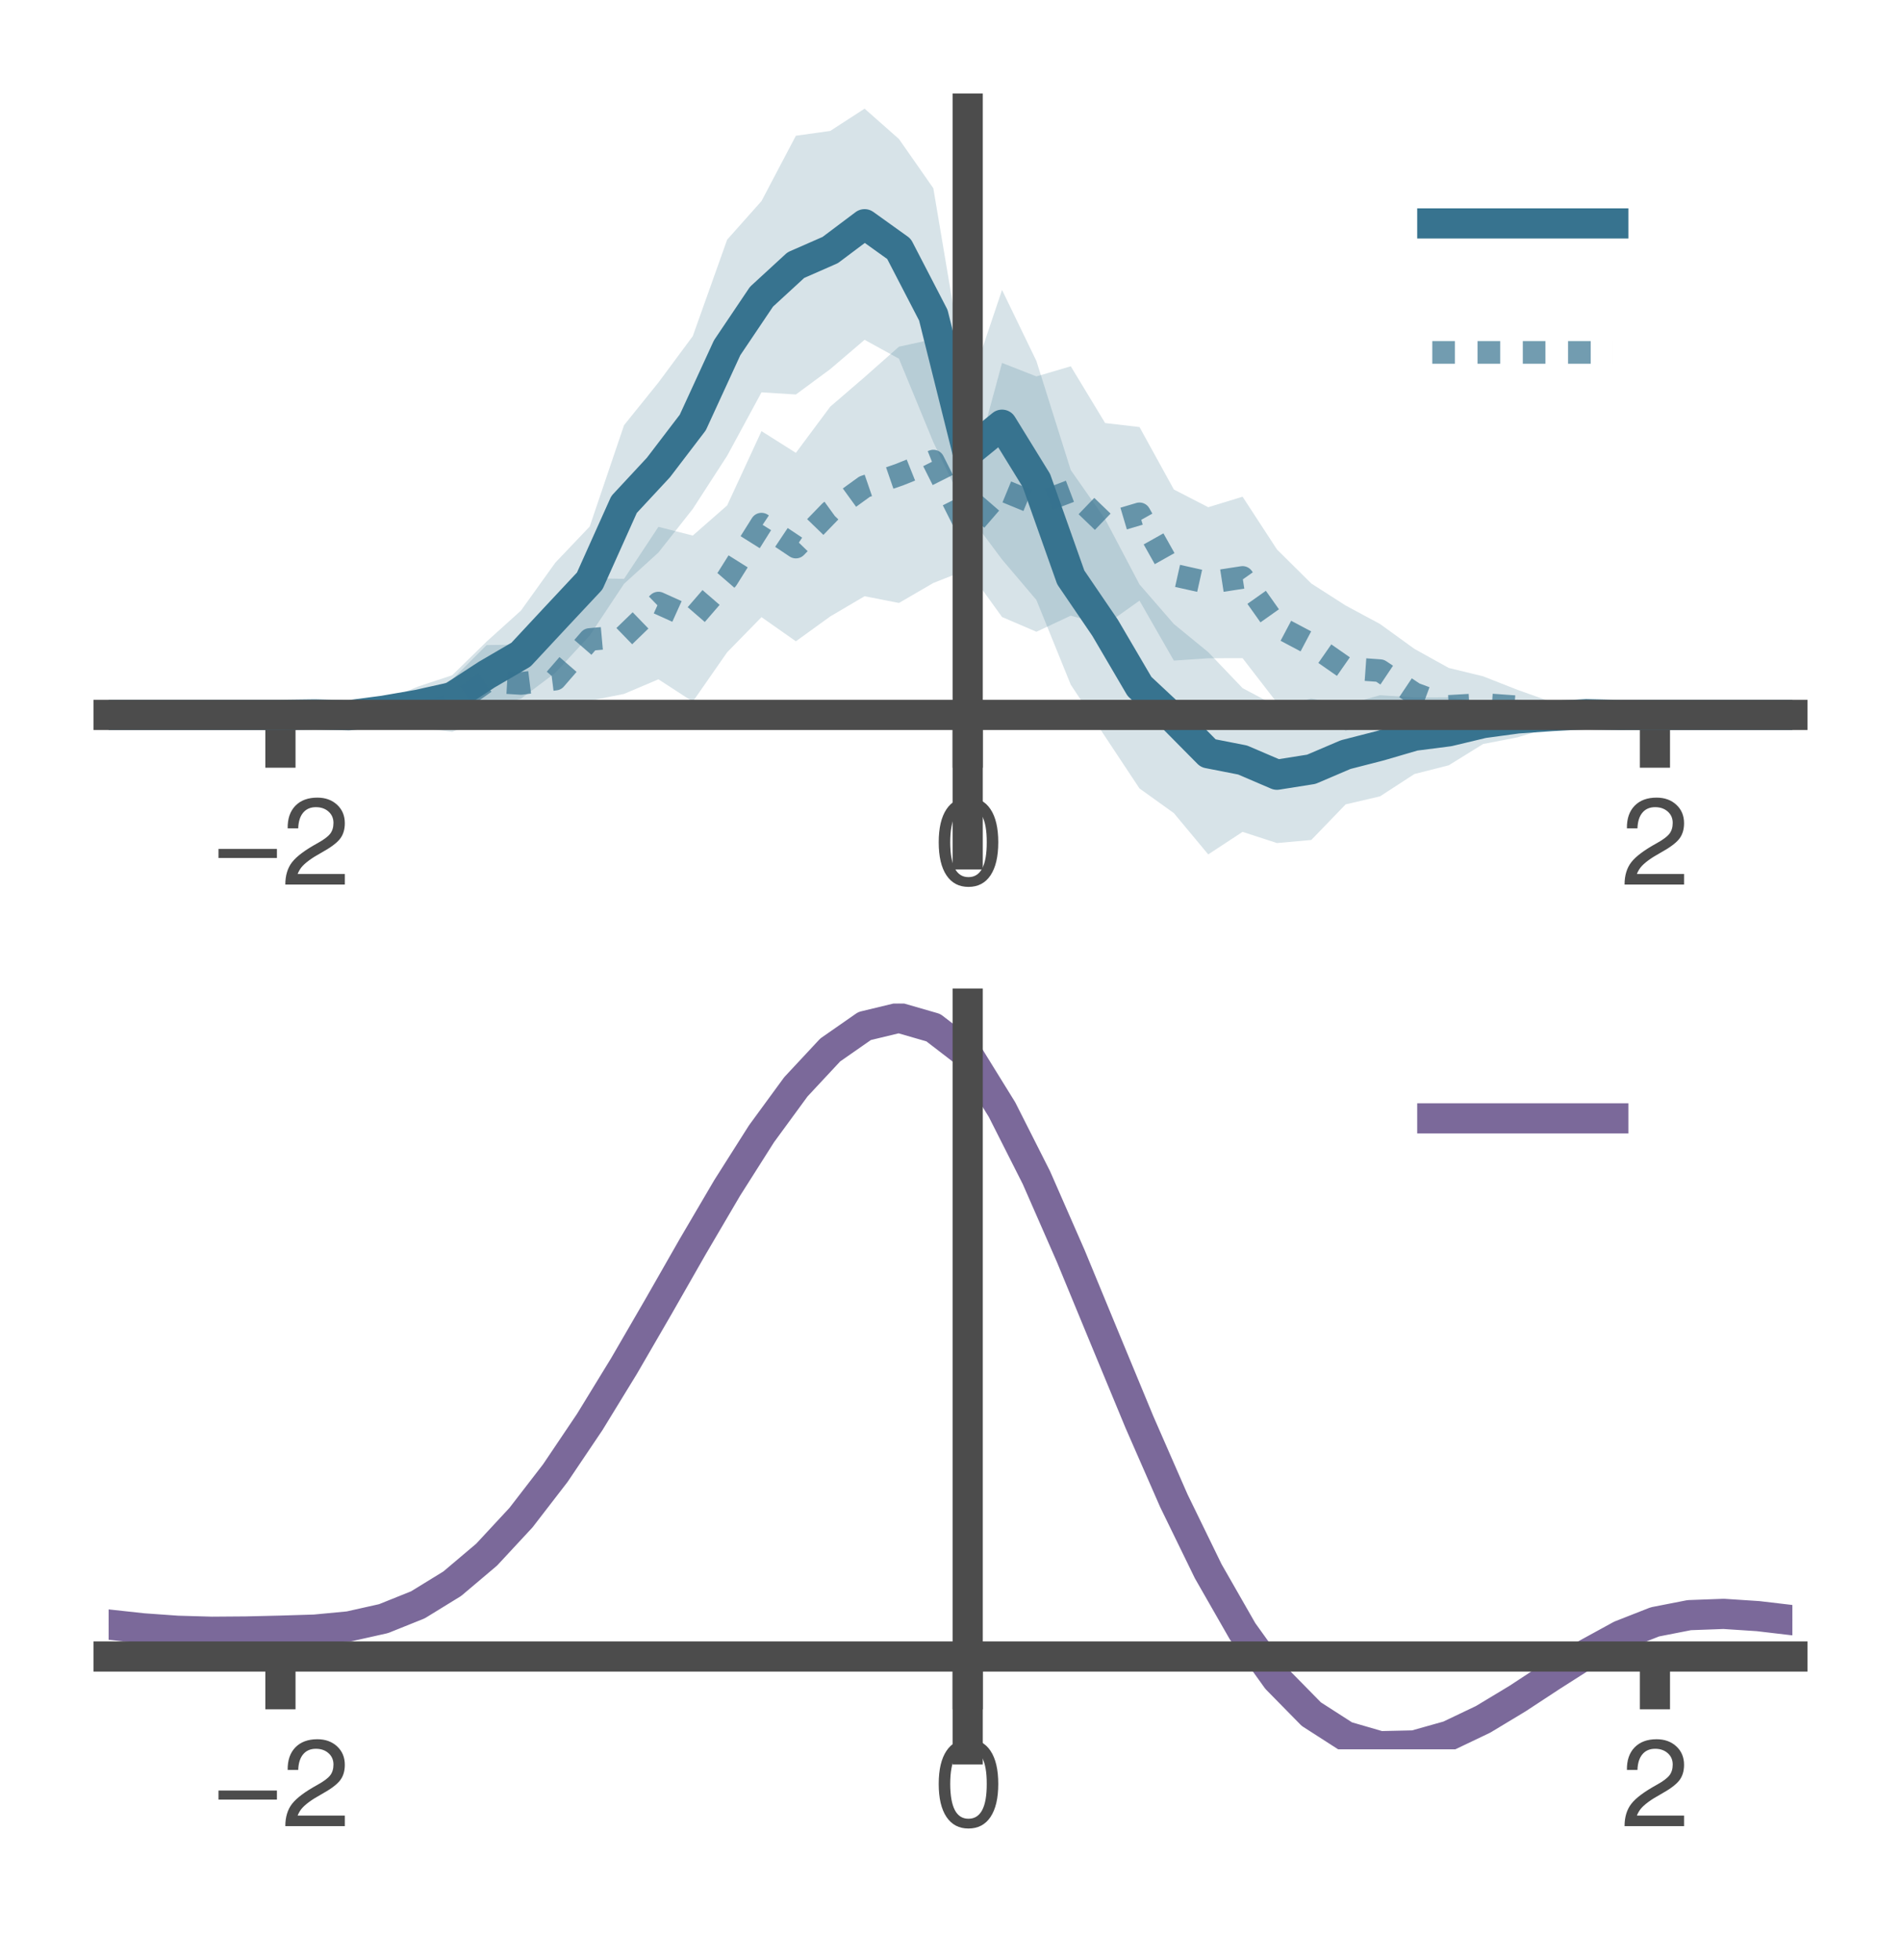 <?xml version="1.0" encoding="utf-8" standalone="no"?>
<!DOCTYPE svg PUBLIC "-//W3C//DTD SVG 1.1//EN"
  "http://www.w3.org/Graphics/SVG/1.1/DTD/svg11.dtd">
<svg height="129.865pt" version="1.1" viewBox="0 0 126 129.865" width="126pt" xmlns="http://www.w3.org/2000/svg" xmlns:xlink="http://www.w3.org/1999/xlink">
 <defs>
  <style type="text/css">*{stroke-linecap:butt;stroke-linejoin:round;}</style>
 </defs>
 <g id="figure_1">
  <g id="patch_1">
   <path d="M 0 129.865 
L 126 129.865 
L 126 0 
L 0 0 
z
" style="fill:none;"/>
  </g>
  <g id="axes_1">
   <g id="patch_2">
    <path d="M 7.2 56.618 
L 118.8 56.618 
L 118.8 7.2 
L 7.2 7.2 
z
" style="fill:none;"/>
   </g>
   <g id="PolyCollection_1">
    <path clip-path="url(#pac01cd6182)" d="M 7.2 47.373 
L 7.2 47.373 
L 9.478 47.373 
L 11.755 47.373 
L 14.033 47.373 
L 16.31 47.373 
L 18.588 47.373 
L 20.865 47.201 
L 23.143 47.132 
L 25.42 46.429 
L 27.698 45.501 
L 29.976 44.743 
L 32.253 42.515 
L 34.531 40.459 
L 36.808 37.285 
L 39.086 34.891 
L 41.363 28.174 
L 43.641 25.348 
L 45.918 22.274 
L 48.196 15.882 
L 50.473 13.324 
L 52.751 8.995 
L 55.029 8.677 
L 57.306 7.2 
L 59.584 9.212 
L 61.861 12.473 
L 64.139 25.982 
L 66.416 19.213 
L 68.694 23.922 
L 70.971 31.152 
L 73.249 34.4 
L 75.527 38.727 
L 77.804 41.35 
L 80.082 43.215 
L 82.359 45.599 
L 84.637 46.81 
L 86.914 46.294 
L 89.192 46.707 
L 91.469 46.069 
L 93.747 46.216 
L 96.024 46.21 
L 98.302 46.532 
L 100.58 46.354 
L 102.857 46.731 
L 105.135 46.967 
L 107.412 47.244 
L 109.69 47.373 
L 111.967 47.373 
L 114.245 47.373 
L 116.522 47.373 
L 118.8 47.373 
L 118.8 47.373 
L 118.8 47.373 
L 116.522 47.373 
L 114.245 47.373 
L 111.967 47.373 
L 109.69 47.373 
L 107.412 47.515 
L 105.135 47.689 
L 102.857 48.169 
L 100.58 48.862 
L 98.302 49.302 
L 96.024 50.713 
L 93.747 51.292 
L 91.469 52.771 
L 89.192 53.302 
L 86.914 55.661 
L 84.637 55.866 
L 82.359 55.124 
L 80.082 56.618 
L 77.804 53.881 
L 75.527 52.248 
L 73.249 48.811 
L 70.971 45.372 
L 68.694 39.759 
L 66.416 37.074 
L 64.139 34.026 
L 61.861 29.297 
L 59.584 23.771 
L 57.306 22.517 
L 55.029 24.461 
L 52.751 26.142 
L 50.473 25.999 
L 48.196 30.203 
L 45.918 33.724 
L 43.641 36.613 
L 41.363 38.685 
L 39.086 42.112 
L 36.808 44.583 
L 34.531 46.298 
L 32.253 46.901 
L 29.976 47.644 
L 27.698 47.902 
L 25.42 47.765 
L 23.143 47.659 
L 20.865 47.484 
L 18.588 47.373 
L 16.31 47.373 
L 14.033 47.373 
L 11.755 47.373 
L 9.478 47.373 
L 7.2 47.373 
z
" style="fill:#37738f;fill-opacity:0.2;"/>
   </g>
   <g id="PolyCollection_2">
    <path clip-path="url(#pac01cd6182)" d="M 7.2 47.373 
L 7.2 47.373 
L 9.478 47.373 
L 11.755 47.373 
L 14.033 47.373 
L 16.31 47.373 
L 18.588 47.372 
L 20.865 47.242 
L 23.143 47.003 
L 25.42 46.194 
L 27.698 46.13 
L 29.976 45.023 
L 32.253 42.748 
L 34.531 42.711 
L 36.808 41.903 
L 39.086 38.316 
L 41.363 38.358 
L 43.641 34.912 
L 45.918 35.489 
L 48.196 33.494 
L 50.473 28.57 
L 52.751 30.009 
L 55.029 26.948 
L 57.306 24.989 
L 59.584 22.974 
L 61.861 22.478 
L 64.139 32.461 
L 66.416 24.049 
L 68.694 24.944 
L 70.971 24.272 
L 73.249 28.033 
L 75.527 28.299 
L 77.804 32.437 
L 80.082 33.611 
L 82.359 32.915 
L 84.637 36.409 
L 86.914 38.666 
L 89.192 40.126 
L 91.469 41.349 
L 93.747 42.998 
L 96.024 44.262 
L 98.302 44.816 
L 100.58 45.712 
L 102.857 46.522 
L 105.135 46.846 
L 107.412 47.243 
L 109.69 47.368 
L 111.967 47.373 
L 114.245 47.373 
L 116.522 47.373 
L 118.8 47.373 
L 118.8 47.373 
L 118.8 47.373 
L 116.522 47.373 
L 114.245 47.373 
L 111.967 47.373 
L 109.69 47.379 
L 107.412 47.497 
L 105.135 47.722 
L 102.857 48.18 
L 100.58 47.969 
L 98.302 48.539 
L 96.024 49.354 
L 93.747 48.935 
L 91.469 47.533 
L 89.192 48.43 
L 86.914 46.717 
L 84.637 46.562 
L 82.359 43.615 
L 80.082 43.62 
L 77.804 43.776 
L 75.527 39.802 
L 73.249 41.421 
L 70.971 40.799 
L 68.694 41.864 
L 66.416 40.886 
L 64.139 37.734 
L 61.861 38.632 
L 59.584 39.956 
L 57.306 39.509 
L 55.029 40.849 
L 52.751 42.496 
L 50.473 40.895 
L 48.196 43.224 
L 45.918 46.495 
L 43.641 45.015 
L 41.363 45.982 
L 39.086 46.437 
L 36.808 48.101 
L 34.531 47.866 
L 32.253 47.553 
L 29.976 48.5 
L 27.698 48.2 
L 25.42 47.804 
L 23.143 47.76 
L 20.865 47.499 
L 18.588 47.374 
L 16.31 47.373 
L 14.033 47.373 
L 11.755 47.373 
L 9.478 47.373 
L 7.2 47.373 
z
" style="fill:#37738f;fill-opacity:0.2;"/>
   </g>
   <g id="matplotlib.axis_1">
    <g id="xtick_1">
     <g id="line2d_1">
      <defs>
       <path d="M 0 0 
L 0 3.5 
" id="mc1fa4e234e" style="stroke:#4c4c4c;stroke-width:2;"/>
      </defs>
      <g>
       <use style="fill:#4c4c4c;stroke:#4c4c4c;stroke-width:2;" x="18.588" xlink:href="#mc1fa4e234e" y="47.373"/>
      </g>
     </g>
     <g id="text_1">
      <!-- −2 -->
      <g style="fill:#4c4c4c;" transform="translate(14.027 58.615)scale(0.08 -0.08)">
       <defs>
        <path d="M 356 1844 
L 3381 1844 
L 3381 1375 
L 356 1375 
L 356 1844 
z
" id="Helvetica-2212" transform="scale(0.016)"/>
        <path d="M 3247 3175 
Q 3247 2678 2992 2358 
Q 2738 2038 2034 1650 
Q 1272 1231 994 884 
Q 878 734 803 547 
L 803 547 
L 3247 547 
L 3247 0 
L 166 0 
L 166 0 
Q 166 709 519 1161 
Q 872 1613 1844 2147 
Q 2316 2409 2487 2628 
Q 2659 2847 2659 3191 
Q 2659 3550 2403 3778 
Q 2147 4006 1747 4006 
Q 1328 4006 1089 3720 
Q 850 3434 834 2909 
L 834 2909 
L 288 2909 
L 288 2909 
Q 275 3653 684 4076 
Q 1094 4500 1825 4500 
Q 2450 4500 2850 4128 
Q 3247 3759 3247 3175 
z
" id="Helvetica-32" transform="scale(0.016)"/>
       </defs>
       <use xlink:href="#Helvetica-2212"/>
       <use x="58.398" xlink:href="#Helvetica-32"/>
      </g>
     </g>
    </g>
    <g id="xtick_2">
     <g id="line2d_2">
      <g>
       <use style="fill:#4c4c4c;stroke:#4c4c4c;stroke-width:2;" x="64.139" xlink:href="#mc1fa4e234e" y="47.373"/>
      </g>
     </g>
     <g id="text_2">
      <!-- 0 -->
      <g style="fill:#4c4c4c;" transform="translate(61.914 58.615)scale(0.08 -0.08)">
       <defs>
        <path d="M 1778 -122 
Q 1041 -122 639 478 
Q 238 1078 238 2188 
Q 238 3297 639 3898 
Q 1041 4500 1778 4500 
Q 2522 4500 2922 3898 
Q 3322 3297 3322 2188 
Q 3322 1078 2922 478 
Q 2522 -122 1778 -122 
L 1778 -122 
z
M 1778 384 
Q 2253 384 2490 834 
Q 2728 1284 2725 2188 
Q 2728 3091 2490 3542 
Q 2253 3994 1778 3994 
Q 1306 3994 1072 3542 
Q 838 3091 834 2188 
Q 838 1284 1072 834 
Q 1306 384 1778 384 
L 1778 384 
z
" id="Helvetica-30" transform="scale(0.016)"/>
       </defs>
       <use xlink:href="#Helvetica-30"/>
      </g>
     </g>
    </g>
    <g id="xtick_3">
     <g id="line2d_3">
      <g>
       <use style="fill:#4c4c4c;stroke:#4c4c4c;stroke-width:2;" x="109.69" xlink:href="#mc1fa4e234e" y="47.373"/>
      </g>
     </g>
     <g id="text_3">
      <!-- 2 -->
      <g style="fill:#4c4c4c;" transform="translate(107.465 58.615)scale(0.08 -0.08)">
       <use xlink:href="#Helvetica-32"/>
      </g>
     </g>
    </g>
   </g>
   <g id="matplotlib.axis_2"/>
   <g id="line2d_4">
    <path clip-path="url(#pac01cd6182)" d="M 7.2 47.373 
L 9.478 47.373 
L 11.755 47.373 
L 14.033 47.373 
L 16.31 47.373 
L 18.588 47.373 
L 20.865 47.343 
L 23.143 47.395 
L 25.42 47.097 
L 27.698 46.702 
L 29.976 46.194 
L 32.253 44.708 
L 34.531 43.379 
L 36.808 40.934 
L 39.086 38.501 
L 41.363 33.43 
L 43.641 30.98 
L 45.918 27.999 
L 48.196 23.043 
L 50.473 19.662 
L 52.751 17.568 
L 55.029 16.569 
L 57.306 14.859 
L 59.584 16.491 
L 61.861 20.885 
L 64.139 30.004 
L 66.416 28.144 
L 68.694 31.84 
L 70.971 38.262 
L 73.249 41.605 
L 75.527 45.487 
L 77.804 47.615 
L 80.082 49.916 
L 82.359 50.362 
L 84.637 51.338 
L 86.914 50.977 
L 89.192 50.005 
L 91.469 49.42 
L 93.747 48.754 
L 96.024 48.462 
L 98.302 47.917 
L 100.58 47.608 
L 102.857 47.45 
L 105.135 47.328 
L 107.412 47.38 
L 109.69 47.373 
L 111.967 47.373 
L 114.245 47.373 
L 116.522 47.373 
L 118.8 47.373 
" style="fill:none;stroke:#37738f;stroke-linecap:square;stroke-width:2;"/>
   </g>
   <g id="line2d_5">
    <path clip-path="url(#pac01cd6182)" d="M 7.2 47.373 
L 9.478 47.373 
L 11.755 47.373 
L 14.033 47.373 
L 16.31 47.373 
L 18.588 47.373 
L 20.865 47.371 
L 23.143 47.382 
L 25.42 46.999 
L 27.698 47.165 
L 29.976 46.761 
L 32.253 45.151 
L 34.531 45.289 
L 36.808 45.002 
L 39.086 42.376 
L 41.363 42.17 
L 43.641 39.963 
L 45.918 40.992 
L 48.196 38.359 
L 50.473 34.732 
L 52.751 36.252 
L 55.029 33.899 
L 57.306 32.249 
L 59.584 31.465 
L 61.861 30.555 
L 64.139 35.097 
L 66.416 32.468 
L 68.694 33.404 
L 70.971 32.535 
L 73.249 34.727 
L 75.527 34.05 
L 77.804 38.106 
L 80.082 38.615 
L 82.359 38.265 
L 84.637 41.486 
L 86.914 42.691 
L 89.192 44.278 
L 91.469 44.441 
L 93.747 45.967 
L 96.024 46.808 
L 98.302 46.678 
L 100.58 46.841 
L 102.857 47.351 
L 105.135 47.284 
L 107.412 47.37 
L 109.69 47.374 
L 111.967 47.373 
L 114.245 47.373 
L 116.522 47.373 
L 118.8 47.373 
" style="fill:none;stroke:#37738f;stroke-dasharray:1.5,1.5;stroke-dashoffset:0;stroke-opacity:0.7;stroke-width:1.5;"/>
   </g>
   <g id="patch_3">
    <path d="M 64.139 56.618 
L 64.139 7.2 
" style="fill:none;stroke:#4c4c4c;stroke-linecap:square;stroke-linejoin:miter;stroke-width:2;"/>
   </g>
   <g id="patch_4">
    <path d="M 118.8 56.618 
L 118.8 7.2 
" style="fill:none;"/>
   </g>
   <g id="patch_5">
    <path d="M 7.2 47.373 
L 118.8 47.373 
" style="fill:none;stroke:#4c4c4c;stroke-linecap:square;stroke-linejoin:miter;stroke-width:2;"/>
   </g>
   <g id="patch_6">
    <path d="M 7.2 7.2 
L 118.8 7.2 
" style="fill:none;"/>
   </g>
   <g id="legend_1">
    <g id="line2d_6">
     <path d="M 94.933 14.807 
L 106.933 14.807 
" style="fill:none;stroke:#37738f;stroke-linecap:square;stroke-width:2;"/>
    </g>
    <g id="line2d_7"/>
    <g id="text_4">
     <!--   -->
     <g transform="translate(111.733 16.907)scale(0.06 -0.06)">
      <defs>
       <path id="Helvetica-20" transform="scale(0.016)"/>
      </defs>
      <use xlink:href="#Helvetica-20"/>
     </g>
    </g>
    <g id="line2d_8">
     <path d="M 94.933 23.353 
L 106.933 23.353 
" style="fill:none;stroke:#37738f;stroke-dasharray:1.5,1.5;stroke-dashoffset:0;stroke-opacity:0.7;stroke-width:1.5;"/>
    </g>
    <g id="line2d_9"/>
    <g id="text_5">
     <!--   -->
     <g transform="translate(111.733 25.453)scale(0.06 -0.06)">
      <use xlink:href="#Helvetica-20"/>
     </g>
    </g>
   </g>
  </g>
  <g id="axes_2">
   <g id="patch_7">
    <path d="M 7.2 115.92 
L 118.8 115.92 
L 118.8 66.502 
L 7.2 66.502 
z
" style="fill:none;"/>
   </g>
   <g id="PolyCollection_3">
    <path clip-path="url(#pbb96df1611)" d="M 7.2 107.699 
L 7.2 107.609 
L 9.478 107.867 
L 11.755 108.034 
L 14.033 108.096 
L 16.31 108.072 
L 18.588 108.009 
L 20.865 107.932 
L 23.143 107.709 
L 25.42 107.191 
L 27.698 106.262 
L 29.976 104.838 
L 32.253 102.874 
L 34.531 100.367 
L 36.808 97.347 
L 39.086 93.885 
L 41.363 90.08 
L 43.641 86.063 
L 45.918 81.984 
L 48.196 78.018 
L 50.473 74.35 
L 52.751 71.172 
L 55.029 68.679 
L 57.306 67.061 
L 59.584 66.502 
L 61.861 67.169 
L 64.139 68.953 
L 66.416 72.684 
L 68.694 77.257 
L 70.971 82.533 
L 73.249 88.135 
L 75.527 93.726 
L 77.804 99.017 
L 80.082 103.774 
L 82.359 107.82 
L 84.637 111.04 
L 86.914 113.38 
L 89.192 114.848 
L 91.469 115.505 
L 93.747 115.451 
L 96.024 114.814 
L 98.302 113.739 
L 100.58 112.385 
L 102.857 110.915 
L 105.135 109.49 
L 107.412 108.263 
L 109.69 107.383 
L 111.967 106.945 
L 114.245 106.868 
L 116.522 107.026 
L 118.8 107.305 
L 118.8 107.418 
L 118.8 107.418 
L 116.522 107.161 
L 114.245 107.021 
L 111.967 107.112 
L 109.69 107.565 
L 107.412 108.472 
L 105.135 109.741 
L 102.857 111.216 
L 100.58 112.735 
L 98.302 114.128 
L 96.024 115.226 
L 93.747 115.872 
L 91.469 115.92 
L 89.192 115.255 
L 86.914 113.796 
L 84.637 111.502 
L 82.359 108.376 
L 80.082 104.467 
L 77.804 99.876 
L 75.527 94.766 
L 73.249 89.359 
L 70.971 83.934 
L 68.694 78.818 
L 66.416 74.38 
L 64.139 70.75 
L 61.861 69.027 
L 59.584 68.38 
L 57.306 68.918 
L 55.029 70.473 
L 52.751 72.866 
L 50.473 75.914 
L 48.196 79.426 
L 45.918 83.219 
L 43.641 87.114 
L 41.363 90.95 
L 39.086 94.58 
L 36.808 97.884 
L 34.531 100.768 
L 32.253 103.168 
L 29.976 105.054 
L 27.698 106.43 
L 25.42 107.332 
L 23.143 107.833 
L 20.865 108.043 
L 18.588 108.106 
L 16.31 108.153 
L 14.033 108.162 
L 11.755 108.094 
L 9.478 107.937 
L 7.2 107.699 
z
" style="fill:#7b699a;fill-opacity:0.2;"/>
   </g>
   <g id="matplotlib.axis_3">
    <g id="xtick_4">
     <g id="line2d_10">
      <g>
       <use style="fill:#4c4c4c;stroke:#4c4c4c;stroke-width:2;" x="18.588" xlink:href="#mc1fa4e234e" y="109.77"/>
      </g>
     </g>
     <g id="text_6">
      <!-- −2 -->
      <g style="fill:#4c4c4c;" transform="translate(14.027 121.012)scale(0.08 -0.08)">
       <use xlink:href="#Helvetica-2212"/>
       <use x="58.398" xlink:href="#Helvetica-32"/>
      </g>
     </g>
    </g>
    <g id="xtick_5">
     <g id="line2d_11">
      <g>
       <use style="fill:#4c4c4c;stroke:#4c4c4c;stroke-width:2;" x="64.139" xlink:href="#mc1fa4e234e" y="109.77"/>
      </g>
     </g>
     <g id="text_7">
      <!-- 0 -->
      <g style="fill:#4c4c4c;" transform="translate(61.914 121.012)scale(0.08 -0.08)">
       <use xlink:href="#Helvetica-30"/>
      </g>
     </g>
    </g>
    <g id="xtick_6">
     <g id="line2d_12">
      <g>
       <use style="fill:#4c4c4c;stroke:#4c4c4c;stroke-width:2;" x="109.69" xlink:href="#mc1fa4e234e" y="109.77"/>
      </g>
     </g>
     <g id="text_8">
      <!-- 2 -->
      <g style="fill:#4c4c4c;" transform="translate(107.465 121.012)scale(0.08 -0.08)">
       <use xlink:href="#Helvetica-32"/>
      </g>
     </g>
    </g>
   </g>
   <g id="matplotlib.axis_4"/>
   <g id="line2d_13">
    <path clip-path="url(#pbb96df1611)" d="M 7.2 107.654 
L 9.478 107.902 
L 11.755 108.064 
L 14.033 108.129 
L 16.31 108.112 
L 18.588 108.058 
L 20.865 107.988 
L 23.143 107.771 
L 25.42 107.261 
L 27.698 106.346 
L 29.976 104.946 
L 32.253 103.021 
L 34.531 100.567 
L 36.808 97.616 
L 39.086 94.233 
L 41.363 90.515 
L 43.641 86.588 
L 45.918 82.602 
L 48.196 78.722 
L 50.473 75.132 
L 52.751 72.019 
L 55.029 69.576 
L 57.306 67.99 
L 59.584 67.441 
L 61.861 68.098 
L 64.139 69.851 
L 66.416 73.532 
L 68.694 78.038 
L 70.971 83.233 
L 73.249 88.747 
L 75.527 94.246 
L 77.804 99.447 
L 80.082 104.12 
L 82.359 108.098 
L 84.637 111.271 
L 86.914 113.588 
L 89.192 115.052 
L 91.469 115.713 
L 93.747 115.661 
L 96.024 115.02 
L 98.302 113.933 
L 100.58 112.56 
L 102.857 111.066 
L 105.135 109.615 
L 107.412 108.368 
L 109.69 107.474 
L 111.967 107.029 
L 114.245 106.945 
L 116.522 107.094 
L 118.8 107.362 
" style="fill:none;stroke:#7b699a;stroke-linecap:square;stroke-width:2;"/>
   </g>
   <g id="patch_8">
    <path d="M 64.139 115.92 
L 64.139 66.502 
" style="fill:none;stroke:#4c4c4c;stroke-linecap:square;stroke-linejoin:miter;stroke-width:2;"/>
   </g>
   <g id="patch_9">
    <path d="M 118.8 115.92 
L 118.8 66.502 
" style="fill:none;"/>
   </g>
   <g id="patch_10">
    <path d="M 7.2 109.77 
L 118.8 109.77 
" style="fill:none;stroke:#4c4c4c;stroke-linecap:square;stroke-linejoin:miter;stroke-width:2;"/>
   </g>
   <g id="patch_11">
    <path d="M 7.2 66.502 
L 118.8 66.502 
" style="fill:none;"/>
   </g>
   <g id="legend_2">
    <g id="line2d_14">
     <path d="M 94.933 74.109 
L 106.933 74.109 
" style="fill:none;stroke:#7b699a;stroke-linecap:square;stroke-width:2;"/>
    </g>
    <g id="line2d_15"/>
    <g id="text_9">
     <!--   -->
     <g transform="translate(111.733 76.209)scale(0.06 -0.06)">
      <use xlink:href="#Helvetica-20"/>
     </g>
    </g>
   </g>
  </g>
 </g>
 <defs>
  <clipPath id="pac01cd6182">
   <rect height="49.418" width="111.6" x="7.2" y="7.2"/>
  </clipPath>
  <clipPath id="pbb96df1611">
   <rect height="49.418" width="111.6" x="7.2" y="66.502"/>
  </clipPath>
 </defs>
</svg>
